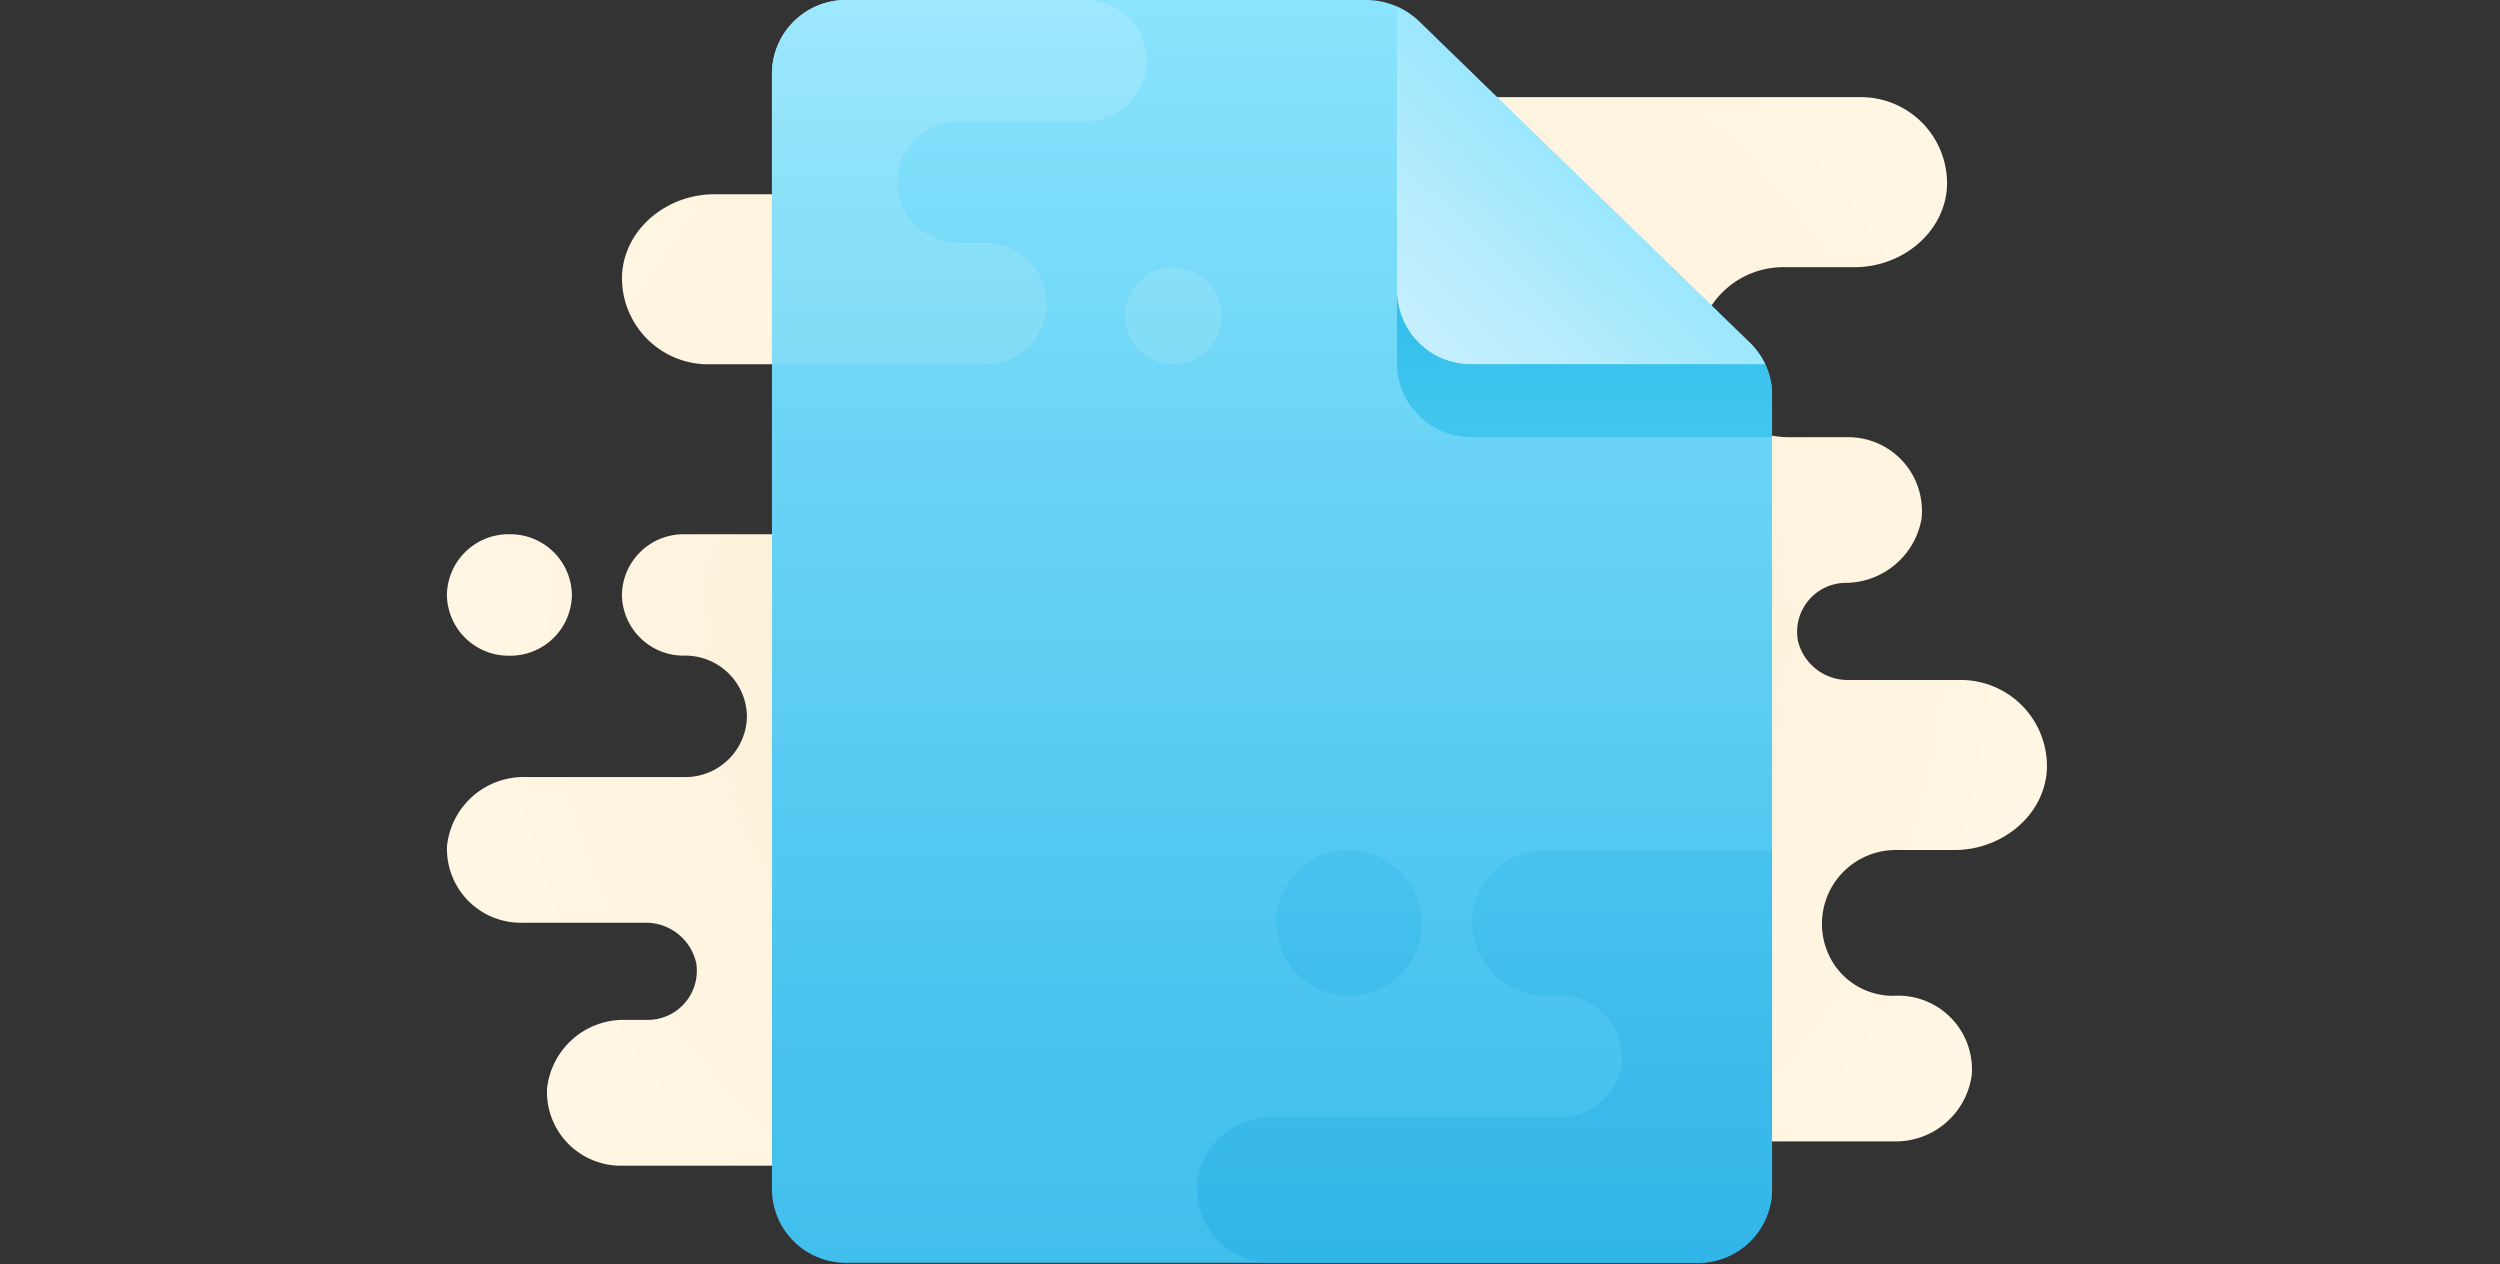 <svg xmlns="http://www.w3.org/2000/svg" xmlns:xlink="http://www.w3.org/1999/xlink" width="174" height="88" viewBox="0 0 174 88"><rect x="0" y="0" width="174" height="88" fill="#333333" stroke="none"/><defs><clipPath id="a"><rect width="174" height="88" transform="translate(796 401)" fill="#fff" stroke="#707070" stroke-width="1"/></clipPath><radialGradient id="b" cx="0.5" cy="0.5" r="0.75" gradientTransform="translate(0.156) scale(0.687 1)" gradientUnits="objectBoundingBox"><stop offset="0" stop-color="#efdcb1"/><stop offset="0" stop-color="#f2e0bb"/><stop offset="0.011" stop-color="#f2e0bc"/><stop offset="0.362" stop-color="#f9edd2"/><stop offset="0.699" stop-color="#fef4df"/><stop offset="1" stop-color="#fff7e4"/></radialGradient><linearGradient id="c" x1="0.5" y1="1" x2="0.5" gradientUnits="objectBoundingBox"><stop offset="0" stop-color="#41bfec"/><stop offset="0.232" stop-color="#4cc5ef"/><stop offset="0.644" stop-color="#6bd4f6"/><stop offset="1" stop-color="#8ae4fd"/></linearGradient><linearGradient id="d" x1="0.06" y1="0.94" x2="0.574" y2="0.426" gradientUnits="objectBoundingBox"><stop offset="0" stop-color="#c6effd"/><stop offset="0.375" stop-color="#b7ecfd"/><stop offset="1" stop-color="#95e6fd"/></linearGradient><linearGradient id="e" x1="0.5" y1="1.014" x2="0.5" y2="0.014" gradientUnits="objectBoundingBox"><stop offset="0" stop-color="#42c6ee"/><stop offset="0.48" stop-color="#3bc3ed"/><stop offset="1" stop-color="#2ebeea"/></linearGradient><linearGradient id="f" x1="0.5" y1="1" x2="0.5" gradientUnits="objectBoundingBox"><stop offset="0" stop-color="#81dcf7"/><stop offset="0.48" stop-color="#8ce1f9"/><stop offset="1" stop-color="#9ee8fd"/></linearGradient><linearGradient id="g" x1="0.5" x2="0.5" y2="1" gradientUnits="objectBoundingBox"><stop offset="0" stop-color="#47c3ee"/><stop offset="0.98" stop-color="#32b5e8"/><stop offset="1" stop-color="#32b5e8"/></linearGradient></defs><g transform="translate(-796 -401)" clip-path="url(#a)"><g transform="translate(827.104 401)"><path d="M96.5,90.865a4.924,4.924,0,0,0,4.406,2.251,5.133,5.133,0,0,1,5.224,5.514,5.345,5.345,0,0,1-5.457,4.628H83.528v1.69H12.181A5.139,5.139,0,0,1,6.967,99.6a5.363,5.363,0,0,1,5.509-4.8h1.444a3.416,3.416,0,0,0,3.433-3.948,3.589,3.589,0,0,0-3.62-2.813H5.22A5.139,5.139,0,0,1,.007,82.7a5.363,5.363,0,0,1,5.509-4.8H16.531a4.289,4.289,0,0,0,4.35-4.226h0a4.289,4.289,0,0,0-4.35-4.226h0a4.289,4.289,0,0,1-4.35-4.226h0A4.289,4.289,0,0,1,16.531,61H31.323V49.17H18.272a6,6,0,0,1-6.082-6.234c.172-3.2,3.129-5.6,6.426-5.6H31.323V30.577h67a6,6,0,0,1,6.082,6.234c-.172,3.2-3.129,5.6-6.426,5.6H93.1a6,6,0,0,0-6.082,6.234c.172,3.2,3.129,5.6,6.426,5.6H97.45a5.128,5.128,0,0,1,5.182,5.689A5.4,5.4,0,0,1,97.3,64.383a3.407,3.407,0,0,0-3.261,4.067A3.569,3.569,0,0,0,97.6,71.143h7.676a6,6,0,0,1,6.082,6.234c-.172,3.2-3.129,5.6-6.426,5.6H100.93A5.139,5.139,0,0,0,96.5,90.865ZM4.35,69.453h0A4.289,4.289,0,0,0,8.7,65.227h0A4.289,4.289,0,0,0,4.35,61h0A4.289,4.289,0,0,0,0,65.227H0A4.289,4.289,0,0,0,4.35,69.453Zm0,0h0A4.289,4.289,0,0,0,8.7,65.227h0A4.289,4.289,0,0,0,4.35,61h0A4.289,4.289,0,0,0,0,65.227H0A4.289,4.289,0,0,0,4.35,69.453Z" transform="translate(0.001 -23.816)" fill="url(#b)"/><path d="M104.136,106.239H44.971a5.147,5.147,0,0,1-5.221-5.071V23.417a5.147,5.147,0,0,1,5.221-5.071H81.091a5.293,5.293,0,0,1,3.691,1.486l23.045,22.384a4.992,4.992,0,0,1,1.53,3.585v55.367A5.147,5.147,0,0,1,104.136,106.239Z" transform="translate(-17.127 -18.346)" fill="url(#c)"/><path d="M140.765,42.6,117.72,20.213a5.25,5.25,0,0,0-1.528-1.014V39.011a5.147,5.147,0,0,0,5.221,5.071h20.4A5.023,5.023,0,0,0,140.765,42.6Z" transform="translate(-50.065 -18.728)" fill="url(#d)"/><path d="M121.413,60.109a5.147,5.147,0,0,1-5.221-5.071v5.071a5.147,5.147,0,0,0,5.221,5.071h20.882V62.21a4.94,4.94,0,0,0-.486-2.1Z" transform="translate(-50.065 -34.756)" fill="url(#e)"/><path d="M54.541,43.7H39.75V23.417a5.147,5.147,0,0,1,5.221-5.071H61.5a4.289,4.289,0,0,1,4.35,4.226h0A4.289,4.289,0,0,1,61.5,26.8H52.8a4.289,4.289,0,0,0-4.35,4.226h0a4.289,4.289,0,0,0,4.35,4.226h1.74a4.289,4.289,0,0,1,4.35,4.226h0A4.289,4.289,0,0,1,54.541,43.7Zm13.051-6.761a3.382,3.382,0,1,0,3.48,3.38A3.431,3.431,0,0,0,67.593,36.939Z" transform="translate(-17.127 -18.346)" fill="url(#f)"/><path d="M116.093,125.365h15.662v23.663a5.147,5.147,0,0,1-5.221,5.071H96.951a5.147,5.147,0,0,1-5.221-5.071h0a5.147,5.147,0,0,1,5.221-5.071h20.012a4.289,4.289,0,0,0,4.35-4.226h0a4.289,4.289,0,0,0-4.35-4.226h-.87a5.147,5.147,0,0,1-5.221-5.071h0A5.147,5.147,0,0,1,116.093,125.365Zm-13.921,0a5.073,5.073,0,1,0,5.221,5.071A5.147,5.147,0,0,0,102.172,125.365Z" transform="translate(-39.525 -66.207)" fill="url(#g)"/></g></g></svg>